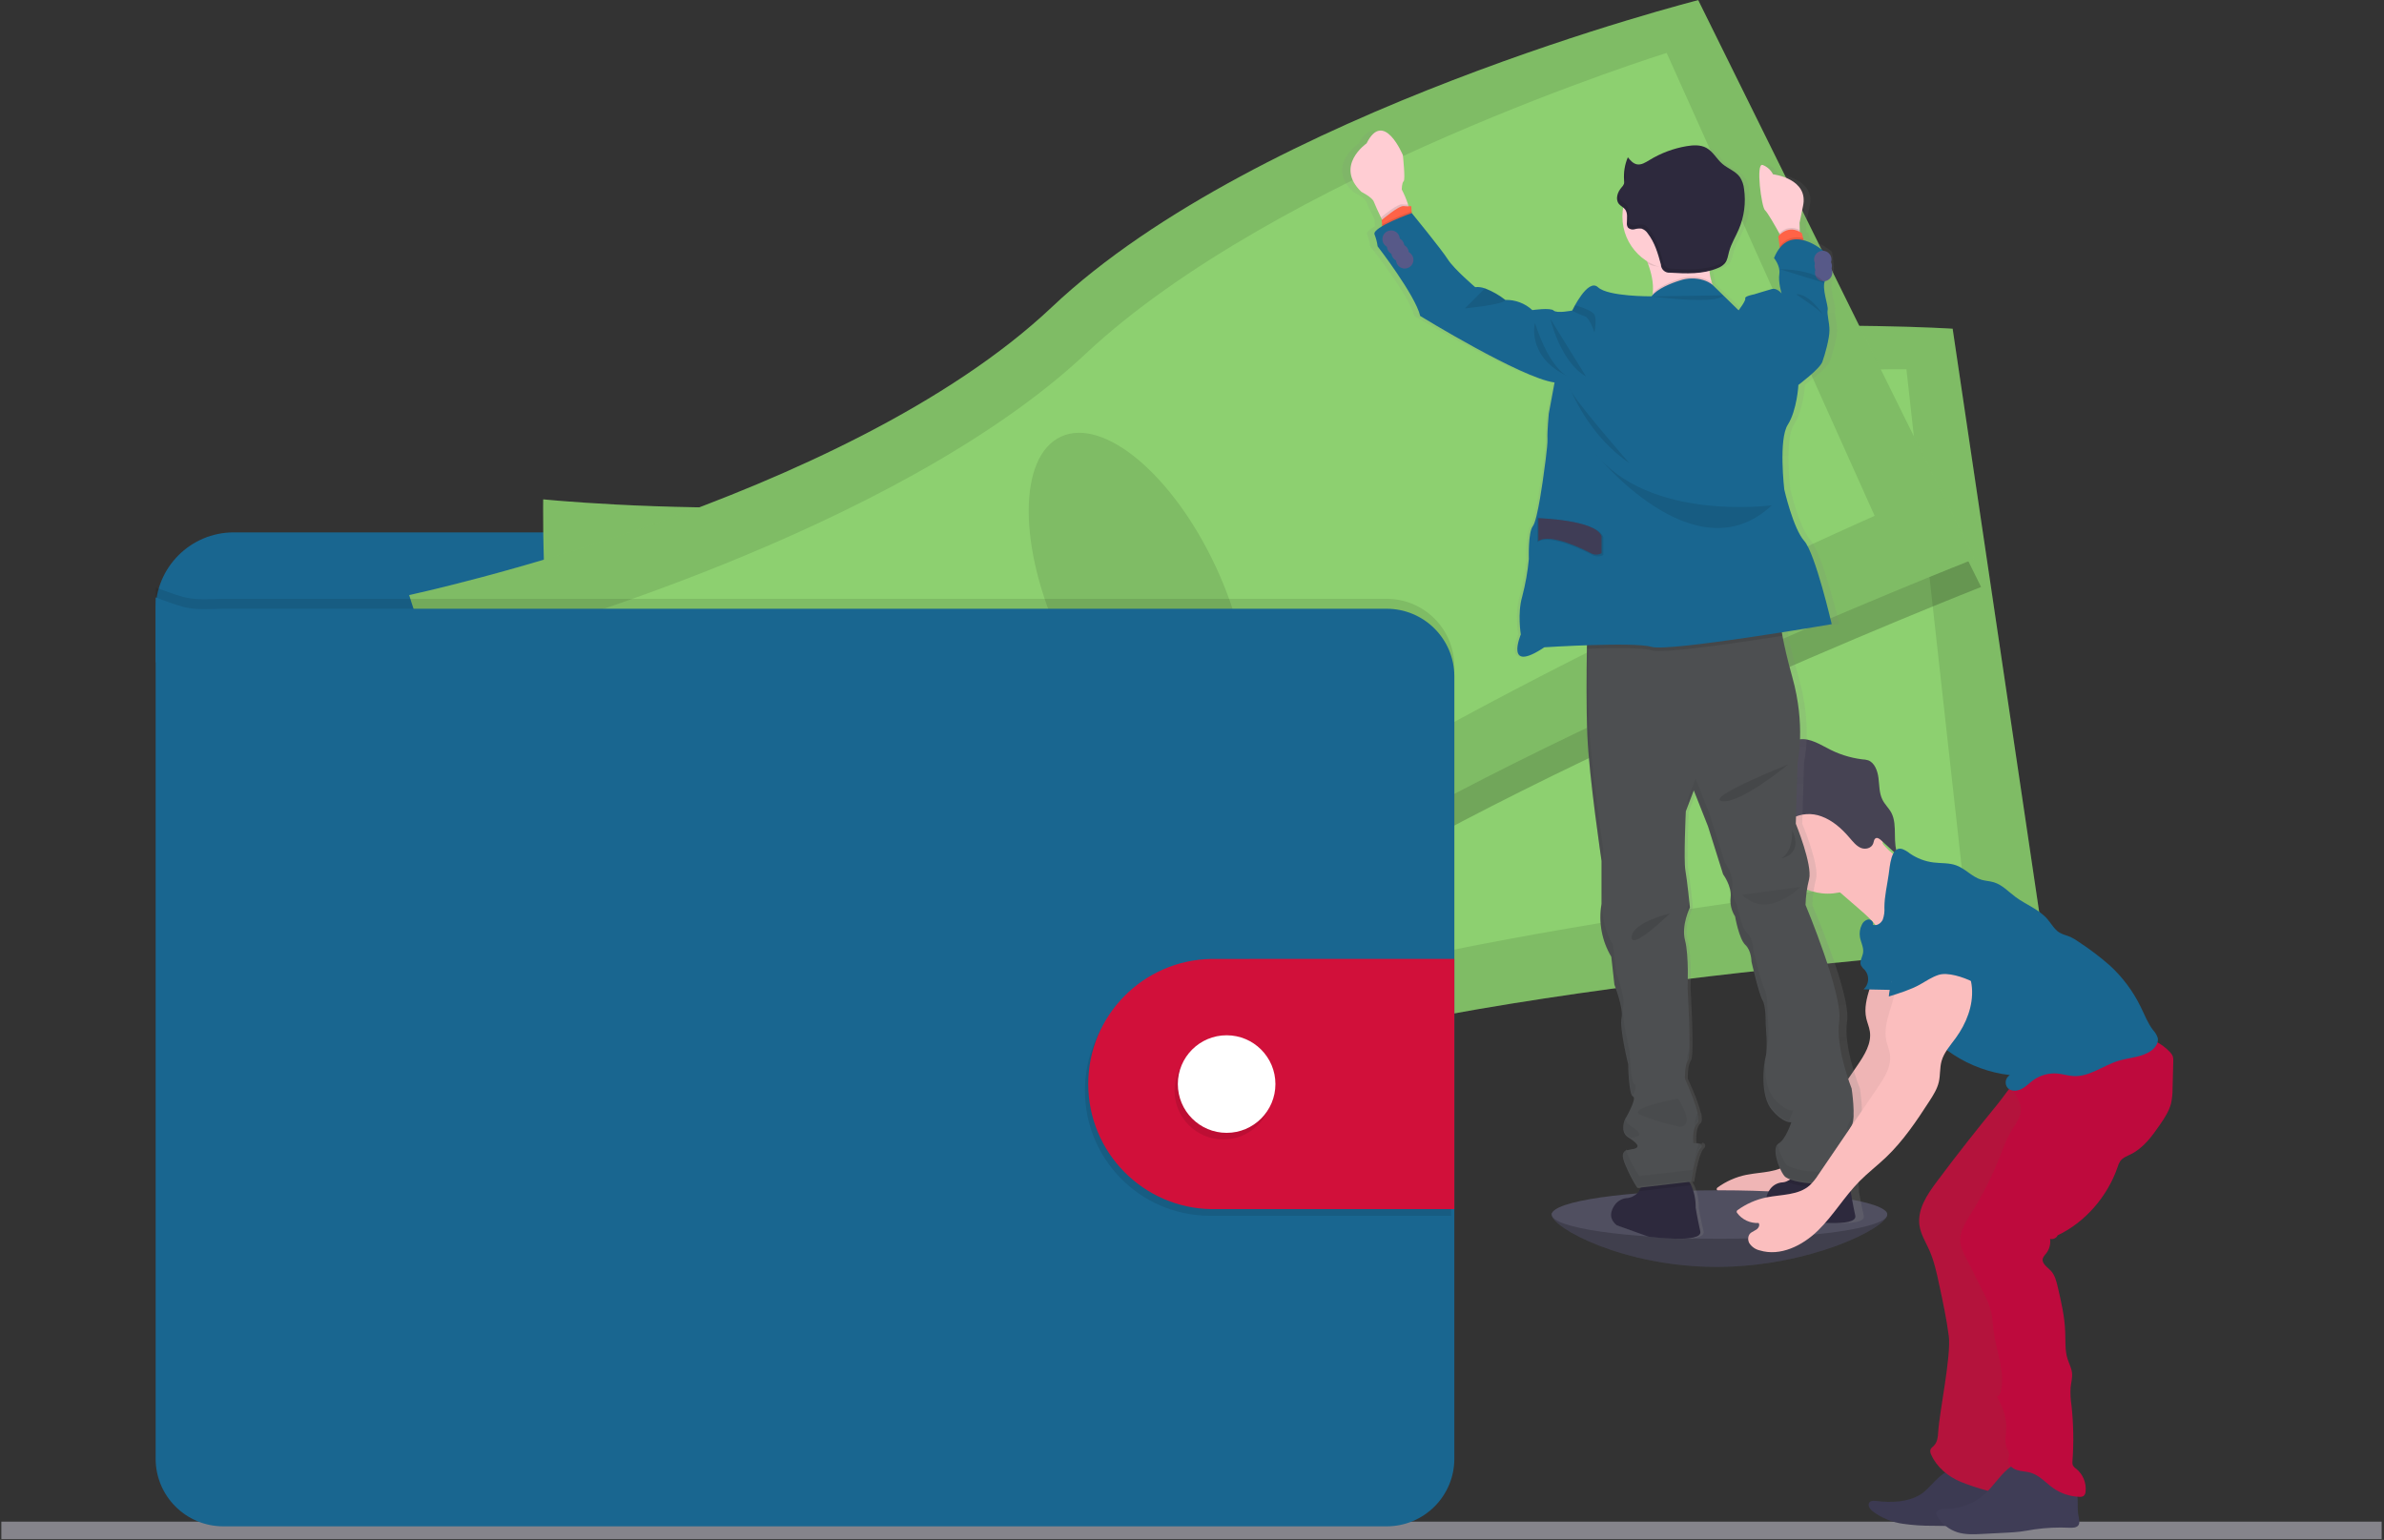 <?xml version="1.0" encoding="UTF-8"?>
<svg width="274px" height="177px" viewBox="0 0 274 177" version="1.1" xmlns="http://www.w3.org/2000/svg" xmlns:xlink="http://www.w3.org/1999/xlink">
    <rect x="0" y="0" width="274" height="177" fill="#333333" stroke="none"/>
    <!-- Generator: Sketch 55 (78076) - https://sketchapp.com -->
    <title>undraw_wallet_aym5</title>
    <desc>Created with Sketch.</desc>
    <defs>
        <linearGradient x1="49.988%" y1="99.994%" x2="49.988%" y2="-0.007%" id="linearGradient-1">
            <stop stop-color="#808080" stop-opacity="0.25" offset="0%"></stop>
            <stop stop-color="#808080" stop-opacity="0.12" offset="54%"></stop>
            <stop stop-color="#808080" stop-opacity="0.1" offset="100%"></stop>
        </linearGradient>
    </defs>
    <g id="principal" stroke="none" stroke-width="1" fill="none" fill-rule="evenodd">
        <g id="Simulador-beneficio-tributario-v2" transform="translate(-68, -186)">
            <g id="undraw_wallet_aym5" transform="translate(46, 155)">
                <rect id="Rectangle" fill="#85848B" fill-rule="nonzero" x="22.155" y="205.894" width="273.575" height="1.999"></rect>
                <path d="M238.898,170.594 C238.898,172.132 229.934,176.615 219.286,176.615 C208.639,176.615 200.342,172.132 200.342,170.594 C200.342,169.056 208.972,169.551 219.63,169.551 C230.288,169.551 238.898,169.053 238.898,170.594 Z" id="Path" fill="#504F60" fill-rule="nonzero"></path>
                <path d="M238.898,170.594 C238.898,172.132 229.934,176.615 219.286,176.615 C208.639,176.615 200.342,172.132 200.342,170.594" id="Path" fill="#000000" fill-rule="nonzero" opacity="0.2"></path>
                <path d="M131.668,142.376 C133.396,142.597 135.19,142.738 136.845,142.201 C137.105,142.12 137.392,141.94 137.366,141.68 C137.347,141.585 137.307,141.496 137.249,141.419 C136.625,140.483 136.101,139.485 135.685,138.44 C135.668,138.385 135.634,138.338 135.588,138.304 C135.534,138.285 135.475,138.285 135.422,138.304 C134.658,138.505 133.998,138.998 133.24,139.209 C132.853,139.315 132.45,139.345 132.051,139.297 C131.707,139.258 131.238,138.974 130.925,139.011 C131.103,140.15 131.535,141.213 131.668,142.376 Z" id="Path" fill="#FF6347" fill-rule="nonzero"></path>
                <path d="M164.351,139.49 C165.49,138.708 166.671,137.887 167.344,136.681 C167.392,136.608 167.419,136.525 167.424,136.438 C167.413,136.353 167.38,136.272 167.328,136.204 C166.687,135.185 165.863,134.295 164.896,133.579 C164.392,133.935 163.936,134.356 163.541,134.83 C163.254,135.132 162.462,135.612 162.454,136.073 C162.454,136.334 162.756,136.636 162.897,136.855 C163.087,137.137 163.267,137.423 163.439,137.715 C163.538,137.859 164.443,139.433 164.351,139.49 Z" id="Path" fill="#FF6347" fill-rule="nonzero"></path>
                <path d="M138.443,145.866 C138.463,146.134 138.389,146.402 138.234,146.622 C138.112,146.744 137.962,146.834 137.796,146.882 C135.38,147.748 132.583,146.669 130.172,147.521 C129.677,147.696 129.208,147.948 128.71,148.115 C128.116,148.294 127.504,148.402 126.885,148.438 C126.033,148.519 125.175,148.571 124.32,148.595 C123.671,148.641 123.018,148.584 122.386,148.425 C121.748,148.262 121.208,147.835 120.903,147.25 C120.772,146.991 120.746,146.691 120.83,146.413 C120.868,146.318 120.922,146.23 120.989,146.153 C121.153,145.969 121.345,145.813 121.557,145.691 L122.446,145.118 C122.863,144.823 123.316,144.583 123.794,144.404 C124.146,144.289 124.518,144.239 124.876,144.143 C126.124,143.778 127.078,142.788 127.964,141.836 L129.174,140.546 C129.287,140.404 129.43,140.289 129.593,140.21 C129.761,140.154 129.939,140.137 130.115,140.16 C131.289,140.244 132.424,140.624 133.412,141.265 C133.664,141.455 133.937,141.616 134.225,141.745 C134.934,142.021 135.844,141.813 136.498,141.463 C136.808,141.297 136.74,141.203 136.871,140.906 C137.001,140.609 137.319,140.418 137.595,140.689 C137.679,140.783 137.738,140.896 137.767,141.018 C138.028,141.878 137.929,142.803 137.929,143.705 C137.921,143.846 137.939,143.987 137.981,144.122 C138.048,144.258 138.127,144.387 138.218,144.508 C138.237,144.54 138.253,144.573 138.268,144.607 C138.427,145.006 138.487,145.438 138.443,145.866 Z" id="Path" fill="#514E7F" fill-rule="nonzero"></path>
                <path d="M138.443,145.866 C138.463,146.134 138.389,146.402 138.234,146.622 C138.112,146.744 137.962,146.834 137.796,146.882 C135.38,147.748 132.583,146.669 130.172,147.521 C129.677,147.696 129.208,147.948 128.71,148.115 C128.116,148.294 127.504,148.402 126.885,148.438 C126.033,148.519 125.175,148.571 124.32,148.595 C123.671,148.641 123.018,148.584 122.386,148.425 C121.748,148.262 121.208,147.835 120.903,147.25 C120.772,146.991 120.746,146.691 120.83,146.413 C120.868,146.318 120.922,146.23 120.989,146.153 C121.13,146.447 121.232,146.838 121.32,146.979 C121.563,147.401 121.975,147.698 122.452,147.795 C122.804,147.816 123.158,147.771 123.494,147.662 C125.684,147.12 128.011,147.112 130.115,146.291 C130.837,146.007 131.525,145.629 132.283,145.457 C133.042,145.285 133.847,145.332 134.629,145.266 C135.865,145.167 137.061,144.795 138.278,144.599 C138.435,145.002 138.492,145.437 138.443,145.866 L138.443,145.866 Z" id="Path" fill="#464353" fill-rule="nonzero"></path>
                <path d="M169.885,139.331 C169.77,140.249 169.189,141.039 168.55,141.708 C167.912,142.378 167.19,142.98 166.682,143.752 C166.056,144.709 165.774,145.895 164.961,146.703 C164.649,146.996 164.298,147.246 163.919,147.445 C163.493,147.696 163.043,147.903 162.576,148.063 C161.362,148.452 160.053,148.363 158.784,148.269 C158.372,148.265 157.964,148.187 157.58,148.037 C157.405,147.948 157.237,147.845 157.079,147.73 C156.761,147.534 156.493,147.266 156.297,146.948 C156.201,146.775 156.174,146.571 156.222,146.379 C156.294,146.168 156.419,145.978 156.584,145.827 C156.87,145.53 157.176,145.254 157.501,145.001 C157.948,144.713 158.35,144.361 158.695,143.958 C158.907,143.639 159.063,143.287 159.156,142.915 C159.341,142.265 159.454,141.596 159.493,140.921 C159.491,140.473 159.538,140.025 159.631,139.587 C159.824,138.899 160.335,138.284 160.277,137.572 C160.254,137.47 160.263,137.363 160.303,137.267 C160.364,137.192 160.449,137.139 160.543,137.118 C160.941,136.96 161.362,136.862 161.789,136.829 C162.223,136.799 162.648,136.966 162.946,137.283 C163.124,137.496 163.241,137.804 163.502,137.887 C163.631,137.923 163.766,137.928 163.898,137.903 C164.539,137.838 165.217,137.757 165.722,137.343 C166.195,136.919 166.469,136.317 166.478,135.682 C166.478,135.445 166.371,135.197 166.739,135.161 C167.015,135.124 167.234,135.422 167.375,135.604 C167.883,136.284 168.404,136.996 168.595,137.825 C168.669,137.796 168.747,137.781 168.827,137.78 C169.157,137.778 169.467,137.936 169.658,138.205 C169.866,138.542 169.946,138.941 169.885,139.331 L169.885,139.331 Z" id="Path" fill="#514E7F" fill-rule="nonzero"></path>
                <path d="M169.885,139.331 C169.77,140.249 169.189,141.039 168.55,141.708 C167.912,142.378 167.19,142.98 166.682,143.752 C166.056,144.709 165.774,145.895 164.961,146.703 C164.649,146.996 164.298,147.246 163.919,147.445 C163.493,147.696 163.043,147.903 162.576,148.063 C161.362,148.452 160.053,148.363 158.784,148.269 C158.372,148.265 157.964,148.187 157.58,148.037 C157.405,147.948 157.237,147.845 157.079,147.73 C156.761,147.534 156.493,147.266 156.297,146.948 C156.541,146.83 156.808,146.766 157.079,146.76 C157.642,146.791 158.054,147.323 158.593,147.487 C159.362,147.719 160.129,147.177 160.908,146.992 C161.416,146.872 161.951,146.903 162.454,146.731 C162.873,146.569 163.26,146.335 163.598,146.038 C164.061,145.707 164.473,145.31 164.82,144.86 C165.109,144.409 165.35,143.93 165.537,143.429 C165.949,142.469 166.433,141.542 166.986,140.655 C167.068,140.515 167.167,140.386 167.281,140.27 C167.404,140.158 167.542,140.079 167.68,139.98 C168.201,139.587 168.417,138.938 168.6,138.302 C168.649,138.108 168.718,137.921 168.806,137.741 C169.136,137.738 169.446,137.897 169.637,138.166 C169.862,138.51 169.95,138.926 169.885,139.331 L169.885,139.331 Z" id="Path" fill="#464353" fill-rule="nonzero"></path>
                <g id="Group" transform="translate(0.141, 0.201)"></g>
                <path d="M127.393,97.617 C127.738,98.92 127.24,100.291 126.833,101.581 C126.221,103.525 125.804,105.524 125.587,107.55 C125.561,108.066 125.457,108.574 125.28,109.059 C125.087,109.495 124.758,109.862 124.534,110.276 C123.919,111.366 123.935,112.695 124.068,113.941 C124.156,114.762 124.289,115.581 124.453,116.389 C124.654,117.377 124.902,118.409 124.612,119.373 C125.097,119.266 125.426,119.895 125.394,120.387 C125.363,120.88 125.204,121.43 125.441,121.855 C126.041,122.074 126.046,122.897 126.028,123.536 C126.038,124.643 126.178,125.745 126.445,126.82 C127.352,131.182 128.314,135.531 129.333,139.868 C131.535,140.551 134.108,141.263 136.209,140.317 C136.6,140.142 136.991,139.863 137.079,139.441 C137.102,139.213 137.074,138.983 136.996,138.768 L136,135.145 C135.758,134.269 135.515,133.365 135.643,132.466 C135.74,131.796 136.031,131.074 135.703,130.482 C135.591,130.279 135.414,130.12 135.283,129.927 C134.762,129.163 135.036,128.142 135.077,127.216 C135.094,127.009 135.08,126.8 135.036,126.596 C134.964,126.358 134.865,126.13 134.739,125.916 C133.916,124.318 133.521,122.535 133.592,120.739 C133.623,120.51 133.591,120.277 133.501,120.064 C133.437,119.976 133.381,119.884 133.331,119.788 C133.292,119.62 133.312,119.445 133.386,119.29 C133.087,119.063 132.818,118.801 132.583,118.508 C132.876,118.326 133.069,118.019 133.107,117.676 C133.144,117.334 133.022,116.992 132.776,116.751 C132.993,116.707 133.167,116.546 133.225,116.332 C133.284,116.119 133.218,115.891 133.055,115.742 C132.927,115.654 132.758,115.615 132.666,115.482 C132.526,115.289 132.64,115.02 132.755,114.814 L133.362,113.717 C133.816,112.901 133.918,111.893 134.405,111.111 C135.104,109.972 135.56,108.702 136.011,107.446 L137.765,102.606 L138.946,103.63 C139.339,103.93 139.668,104.306 139.915,104.735 C140.083,105.159 140.189,105.605 140.231,106.059 C140.663,108.687 142.316,110.965 142.928,113.553 C143.064,114.129 143.155,114.734 143.486,115.226 C143.605,115.378 143.711,115.538 143.804,115.706 C143.89,115.962 143.935,116.23 143.937,116.501 C144.048,117.572 144.618,118.542 145.501,119.159 C146.082,119.558 146.804,119.832 147.12,120.463 C147.183,120.658 147.27,120.845 147.38,121.018 C147.662,121.357 148.269,121.396 148.389,121.821 C148.457,122.058 148.332,122.342 148.465,122.551 C148.54,122.647 148.64,122.722 148.754,122.767 L150.451,123.614 C152.348,124.563 153.318,126.742 154.718,128.329 C155.201,128.846 155.629,129.412 155.995,130.018 C156.599,131.1 156.878,132.458 157.9,133.146 C158.175,133.288 158.425,133.474 158.64,133.696 C158.961,134.118 158.844,134.71 158.872,135.242 C158.901,135.773 159.308,136.407 159.813,136.245 C159.636,136.889 159.636,137.569 159.813,138.213 C162.033,138.099 164.15,137.242 165.824,135.779 C166.319,135.346 166.796,134.793 166.801,134.137 C166.809,134.023 166.784,133.91 166.728,133.811 C166.628,133.682 166.496,133.583 166.345,133.521 C164.758,132.661 164.281,130.667 163.478,129.049 C162.777,127.62 161.74,126.39 160.872,125.063 C158.984,122.209 157.697,118.755 154.843,116.871 C154.215,116.457 153.485,116.089 153.169,115.404 C152.995,115.02 152.974,114.582 152.836,114.186 C152.698,113.79 152.367,113.404 151.944,113.404 C152.179,112.831 152.132,112.132 152.148,111.512 C152.164,111.237 152.132,110.961 152.054,110.696 C151.945,110.412 151.804,110.14 151.634,109.888 C150.889,108.627 150.517,107.181 150.56,105.718 C150.581,104.964 150.714,104.188 150.487,103.468 C150.373,103.106 150.172,102.775 150.034,102.426 C149.826,101.793 149.716,101.132 149.708,100.466 L149.551,97.961 C149.528,97.126 149.42,96.297 149.228,95.485 C148.707,93.54 148.186,85.395 146.4,84.477 C144.615,83.56 141.547,89.828 139.537,89.951 C138.648,89.988 137.77,90.157 136.931,90.454 C135.594,90.954 134.473,91.888 133.381,92.8 L129.685,95.904 C128.903,96.548 128.256,97.163 127.393,97.617 Z" id="Path" fill="#464353" fill-rule="nonzero"></path>
                <path d="M185.701,104.412 L185.701,101.175 C185.7,96.212 181.676,92.19 176.714,92.19 L48.867,92.19 C43.904,92.19 39.881,96.212 39.88,101.175 L39.88,107.143 L185.701,104.412 Z" id="Path" fill="#196690" fill-rule="nonzero"></path>
                <path d="M84.433,88.395 C84.433,88.395 84.068,111.035 88.082,118.484 C92.096,125.934 93.816,158.341 93.816,158.341 C93.816,158.341 135.896,162.694 165.219,153.128 C194.543,143.562 256.937,139.649 256.937,139.649 L246.423,68.781 C246.423,68.781 194.477,65.45 164.927,79.543 C135.377,93.636 84.433,88.395 84.433,88.395 Z" id="Path" fill="#8DD070" fill-rule="nonzero"></path>
                <path d="M84.433,88.395 C84.433,88.395 84.068,111.035 88.082,118.484 C92.096,125.934 93.816,158.341 93.816,158.341 C93.816,158.341 135.896,162.694 165.219,153.128 C194.543,143.562 256.937,139.649 256.937,139.649 L246.423,68.781 C246.423,68.781 194.477,65.45 164.927,79.543 C135.377,93.636 84.433,88.395 84.433,88.395 Z" id="Path" fill="#000000" fill-rule="nonzero" opacity="0.1"></path>
                <path d="M93.746,96.665 C93.746,96.665 92.43,115.346 95.732,121.315 C99.035,127.284 99.188,153.93 99.188,153.93 C99.188,153.93 137.058,155.687 163.997,146.517 C190.935,137.348 247.543,131.4 247.543,131.4 L241.111,73.444 C241.111,73.444 194.271,72.962 166.934,85.869 C139.597,98.777 93.746,96.665 93.746,96.665 Z" id="Path" fill="#8DD070" fill-rule="nonzero"></path>
                <ellipse id="Oval" fill="#000000" fill-rule="nonzero" opacity="0.1" transform="translate(163.912, 114.981) rotate(-7.1) translate(-163.912, -114.981) " cx="163.912" cy="114.981" rx="9.832" ry="21.087"></ellipse>
                <path d="M217.944,34.257 C217.944,34.257 167.479,47.029 143.682,69.511 C119.884,91.992 69.787,102.637 69.787,102.637 C69.787,102.637 76.387,124.294 82.491,130.154 C88.595,136.013 100.174,166.332 100.174,166.332 C100.174,166.332 141.557,157.559 166.528,139.449 C191.498,121.339 249.694,98.466 249.694,98.466 L217.944,34.257 Z" id="Path" fill="#000000" fill-rule="nonzero" opacity="0.2"></path>
                <path d="M69.028,99.394 C69.028,99.394 75.625,121.054 81.725,126.914 C87.824,132.773 99.407,163.09 99.407,163.09 C99.407,163.09 140.796,154.319 165.769,136.209 C190.742,118.099 248.933,95.234 248.933,95.234 L217.183,31.018 C217.183,31.018 166.721,43.789 142.923,66.271 C119.126,88.752 69.028,99.394 69.028,99.394 Z" id="Path" fill="#8DD070" fill-rule="nonzero"></path>
                <path d="M69.028,99.394 C69.028,99.394 75.625,121.054 81.725,126.914 C87.824,132.773 99.407,163.09 99.407,163.09 C99.407,163.09 140.796,154.319 165.769,136.209 C190.742,118.099 248.933,95.234 248.933,95.234 L217.183,31.018 C217.183,31.018 166.721,43.789 142.923,66.271 C119.126,88.752 69.028,99.394 69.028,99.394 Z" id="Path" fill="#000000" fill-rule="nonzero" opacity="0.1"></path>
                <path d="M80.421,104.409 C80.421,104.409 84.902,122.595 89.878,127.261 C94.854,131.926 103.171,157.235 103.171,157.235 C103.171,157.235 139.751,147.284 162.576,130.289 C185.402,113.295 237.459,90.287 237.459,90.287 L213.554,37.083 C213.554,37.083 168.829,50.994 146.77,71.669 C124.711,92.344 80.421,104.409 80.421,104.409 Z" id="Path" fill="#8DD070" fill-rule="nonzero"></path>
                <ellipse id="Oval" fill="#000000" fill-rule="nonzero" opacity="0.1" transform="translate(152.831, 100.309) rotate(-24.97) translate(-152.831, -100.309) " cx="152.831" cy="100.309" rx="9.832" ry="21.087"></ellipse>
                <path d="M189.152,107.589 L189.152,197.514 C189.152,199.577 188.333,201.555 186.874,203.013 C185.415,204.471 183.437,205.29 181.374,205.289 L47.66,205.289 C43.367,205.288 39.888,201.807 39.888,197.514 L39.888,98.524 C43.719,99.947 43.719,99.947 47.66,99.827 L181.374,99.827 C185.664,99.827 189.144,103.3 189.152,107.589 Z" id="Path" fill="#000000" fill-rule="nonzero" opacity="0.1"></path>
                <path d="M189.152,108.733 L189.152,198.658 C189.151,202.953 185.669,206.433 181.374,206.433 L47.66,206.433 C43.367,206.432 39.888,202.951 39.888,198.658 L39.888,99.665 C43.719,101.086 43.719,101.086 47.66,100.969 L181.374,100.969 C185.665,100.969 189.145,104.443 189.152,108.733 Z" id="Path" fill="#196690" fill-rule="nonzero"></path>
                <path d="M188.772,141.98 L188.772,170.737 L160.882,170.737 C153.016,170.631 146.695,164.225 146.695,156.358 C146.695,148.492 153.016,142.085 160.882,141.98 L188.772,141.98 Z" id="Path" fill="#000000" fill-rule="nonzero" opacity="0.1"></path>
                <path d="M189.152,141.213 L189.152,169.976 L161.263,169.976 C153.397,169.87 147.076,163.464 147.076,155.597 C147.076,147.731 153.397,141.324 161.263,141.218 L189.152,141.213 Z" id="Path" fill="#D1103A" fill-rule="nonzero"></path>
                <circle id="Oval" fill="#000000" fill-rule="nonzero" opacity="0.1" cx="162.6" cy="156.36" r="5.607"></circle>
                <circle id="Oval" fill="#FFFFFF" fill-rule="nonzero" cx="162.98" cy="155.599" r="5.607"></circle>
                <path d="M237.563,140.966 C237.785,143.366 235.968,145.696 236.497,148.048 C236.612,148.551 236.828,149.025 236.906,149.533 C237.125,150.93 236.294,152.252 235.499,153.42 L228.67,163.439 C228.396,163.879 228.069,164.284 227.695,164.643 C226.392,165.806 224.431,165.686 222.716,166.032 C221.511,166.277 220.372,166.781 219.38,167.508 C219.294,167.581 219.28,167.709 219.349,167.8 C219.925,168.584 220.859,169.023 221.83,168.965 C222.01,169.202 221.83,169.549 221.57,169.718 C221.202,169.979 220.699,170.041 220.626,170.662 C220.6,170.878 220.644,171.097 220.751,171.287 C221.026,171.709 221.454,172.007 221.945,172.119 C224.309,172.841 226.863,171.571 228.633,169.843 C230.403,168.115 231.672,165.933 233.408,164.174 C234.37,163.202 235.462,162.368 236.453,161.424 C238.428,159.542 239.964,157.254 241.447,154.963 C241.893,154.272 242.341,153.563 242.529,152.763 C242.716,151.963 242.628,151.154 242.839,150.38 C243.115,149.364 243.858,148.556 244.476,147.703 C245.688,146.035 246.496,143.994 246.337,141.94 C246.178,139.887 244.903,137.856 242.964,137.157 C242.363,136.916 241.7,136.876 241.074,137.043 C240.279,137.288 239.693,137.945 239.15,138.573 L237.847,140.072 C237.522,140.4 237.265,140.79 237.091,141.218 C236.921,141.658 237.023,142.156 237.352,142.493" id="Path" fill="#FBBEBE" fill-rule="nonzero"></path>
                <path d="M237.563,140.966 C237.785,143.366 235.968,145.696 236.497,148.048 C236.612,148.551 236.828,149.025 236.906,149.533 C237.125,150.93 236.294,152.252 235.499,153.42 L228.67,163.439 C228.396,163.879 228.069,164.284 227.695,164.643 C226.392,165.806 224.431,165.686 222.716,166.032 C221.511,166.277 220.372,166.781 219.38,167.508 C219.294,167.581 219.28,167.709 219.349,167.8 C219.925,168.584 220.859,169.023 221.83,168.965 C222.01,169.202 221.83,169.549 221.57,169.718 C221.202,169.979 220.699,170.041 220.626,170.662 C220.6,170.878 220.644,171.097 220.751,171.287 C221.026,171.709 221.454,172.007 221.945,172.119 C224.309,172.841 226.863,171.571 228.633,169.843 C230.403,168.115 231.672,165.933 233.408,164.174 C234.37,163.202 235.462,162.368 236.453,161.424 C238.428,159.542 239.964,157.254 241.447,154.963 C241.893,154.272 242.341,153.563 242.529,152.763 C242.716,151.963 242.628,151.154 242.839,150.38 C243.115,149.364 243.858,148.556 244.476,147.703 C245.688,146.035 246.496,143.994 246.337,141.94 C246.178,139.887 244.903,137.856 242.964,137.157 C242.363,136.916 241.7,136.876 241.074,137.043 C240.279,137.288 239.693,137.945 239.15,138.573 L237.847,140.072 C237.522,140.4 237.265,140.79 237.091,141.218 C236.921,141.658 237.023,142.156 237.352,142.493" id="Path" fill="#000000" fill-rule="nonzero" opacity="0.05"></path>
                <path d="M242.732,202.766 C241.241,203.676 239.382,203.731 237.649,203.519 C237.37,203.486 237.039,203.465 236.867,203.681 C236.607,203.994 236.914,204.463 237.232,204.705 C238.254,205.473 239.456,205.967 240.722,206.142 C241.853,206.302 242.995,206.378 244.137,206.368 C247.265,206.423 250.392,206.475 253.471,206.027 C253.653,206.013 253.831,205.962 253.992,205.876 C254.19,205.736 254.328,205.527 254.378,205.289 C254.589,204.486 254.182,203.626 253.567,203.068 C252.952,202.511 252.162,202.201 251.391,201.901 L248.68,200.845 C248.044,200.597 247.025,199.941 246.334,199.993 C245.036,200.087 243.808,202.135 242.732,202.766 Z" id="Path" fill="#3F3D56" fill-rule="nonzero"></path>
                <path d="M242.732,202.766 C241.241,203.676 239.382,203.731 237.649,203.519 C237.37,203.486 237.039,203.465 236.867,203.681 C236.607,203.994 236.914,204.463 237.232,204.705 C238.254,205.473 239.456,205.967 240.722,206.142 C241.853,206.302 242.995,206.378 244.137,206.368 C247.265,206.423 250.392,206.475 253.471,206.027 C253.653,206.013 253.831,205.962 253.992,205.876 C254.19,205.736 254.328,205.527 254.378,205.289 C254.589,204.486 254.182,203.626 253.567,203.068 C252.952,202.511 252.162,202.201 251.391,201.901 L248.68,200.845 C248.044,200.597 247.025,199.941 246.334,199.993 C245.036,200.087 243.808,202.135 242.732,202.766 Z" id="Path" fill="#000000" fill-rule="nonzero" opacity="0.05"></path>
                <path d="M244.632,166.781 C243.503,168.282 242.336,170.015 242.615,171.874 C242.766,172.875 243.326,173.758 243.738,174.684 C244.296,175.94 244.588,177.29 244.874,178.635 C245.297,180.6 245.722,182.571 245.98,184.567 C246.274,186.822 244.89,193.346 244.762,195.616 C244.731,196.164 244.666,196.755 244.285,197.149 C244.137,197.305 243.939,197.431 243.871,197.634 C243.831,197.83 243.864,198.033 243.962,198.207 C244.598,199.641 245.899,200.71 247.351,201.319 C248.802,201.929 252.303,202.982 253.885,203.037 C254.094,203.06 254.305,203.032 254.5,202.956 C254.711,202.828 254.876,202.638 254.975,202.412 C256.108,200.243 255.019,192.533 255.035,190.085 C255.05,188.045 255.532,186.017 255.444,183.978 C255.371,182.341 254.923,180.741 254.774,179.109 C254.513,176.435 255.003,173.748 255.496,171.105 C255.871,169.077 256.249,167.049 256.731,165.047 C257.026,163.825 257.367,162.592 258.035,161.531 C258.556,160.689 259.288,159.985 259.896,159.185 C261.581,156.975 262.33,154.191 261.981,151.433 C261.944,151.173 258.071,152.416 257.73,152.565 C256.336,153.155 255.055,153.979 253.94,155.002 C253.043,155.857 252.337,156.998 251.552,157.955 C250.442,159.309 249.345,160.672 248.263,162.045 C247.027,163.614 245.817,165.192 244.632,166.781 Z" id="Path" fill="#B3143C" fill-rule="nonzero"></path>
                <path d="M244.632,166.689 C243.503,168.191 242.336,169.927 242.615,171.782 C242.766,172.786 243.326,173.67 243.738,174.595 C244.296,175.849 244.588,177.201 244.874,178.544 C245.297,180.512 245.722,182.482 245.98,184.476 C246.274,186.733 244.89,193.255 244.762,195.525 C244.731,196.073 244.666,196.667 244.285,197.06 C244.137,197.214 243.939,197.339 243.871,197.543 C243.831,197.739 243.863,197.942 243.962,198.116 C244.598,199.552 245.899,200.618 247.351,201.244 C248.802,201.869 252.303,202.414 253.885,202.466 C254.094,202.489 254.305,202.462 254.5,202.386 C254.711,202.259 254.877,202.069 254.975,201.843 C256.108,199.675 255.019,192.46 255.035,190.01 C255.05,187.966 255.532,185.941 255.444,183.9 C255.371,182.263 254.923,180.663 254.774,179.034 C254.513,176.357 255.003,173.67 255.496,171.027 C255.871,169.001 256.249,166.973 256.731,164.969 C257.026,163.747 257.367,162.514 258.035,161.453 C258.556,160.611 259.288,159.907 259.896,159.107 C261.582,156.897 262.331,154.113 261.981,151.355 C261.944,151.095 258.071,152.338 257.73,152.486 C256.337,153.078 255.055,153.903 253.94,154.926 C253.043,155.778 252.337,156.92 251.552,157.877 C250.442,159.23 249.345,160.594 248.263,161.969 C247.027,163.526 245.817,165.099 244.632,166.689 Z" id="Path" fill="#BE0A3D" fill-rule="nonzero" opacity="0.05"></path>
                <circle id="Oval" fill="#FBBEBE" fill-rule="nonzero" cx="232.074" cy="127.388" r="6.326"></circle>
                <path d="M237.772,127.122 C238.953,129.006 240.848,130.329 243.024,130.787 L242.547,132.521 C241.723,135.497 240.798,138.646 238.499,140.71 C238.759,139.701 238.426,138.625 237.858,137.749 C237.289,136.873 236.492,136.185 235.71,135.505 L232.069,132.351 C231.963,132.266 231.875,132.161 231.808,132.044 C231.718,131.821 231.718,131.573 231.808,131.35 C232.272,129.906 233.596,129.004 234.675,128.029 C235.217,127.525 235.7,126.962 236.116,126.351 C236.844,125.313 237.295,126.356 237.772,127.122 Z" id="Path" fill="#FBBEBE" fill-rule="nonzero"></path>
                <path d="M223.741,121.028 L223.597,119.84 C224.596,120.1 225.544,119.251 226.183,118.372 C226.822,117.494 227.413,116.459 228.386,116.092 C229.566,115.649 230.817,116.352 231.946,116.947 C233.21,117.648 234.596,118.099 236.03,118.276 C236.259,118.283 236.486,118.32 236.706,118.385 C237.441,118.646 237.79,119.569 237.897,120.405 C238.004,121.242 237.975,122.131 238.337,122.876 C238.598,123.442 239.083,123.862 239.38,124.419 C240.162,125.916 239.406,127.962 240.222,129.429 L238.194,127.571 C238.009,127.401 237.748,127.224 237.542,127.367 C237.381,127.482 237.368,127.73 237.302,127.928 C237.107,128.506 236.382,128.678 235.858,128.449 C235.335,128.22 234.951,127.722 234.555,127.268 C233.659,126.21 232.59,125.28 231.339,124.829 C230.229,124.414 228.995,124.496 227.95,125.053 C227.004,125.587 226.311,126.833 225.151,126.877 C223.561,126.937 222.899,123.976 222.164,122.806 C222.719,122.388 222.895,121.633 222.581,121.013 C222.688,120.968 223.717,120.846 223.741,121.028 Z" id="Path" fill="#464353" fill-rule="nonzero"></path>
                <ellipse id="Oval" fill="#504F60" fill-rule="nonzero" cx="219.628" cy="170.594" rx="19.278" ry="2.786"></ellipse>
                <path d="M236.213,170.729 C235.874,169.278 235.663,168.003 235.663,168.003 C235.663,168.003 235.741,166.423 235.032,165.237 L235.032,164.841 L235.032,164.841 L235.032,161.922 C235.234,161.392 235.481,160.88 235.77,160.392 C236.291,159.474 235.77,156.112 235.77,156.112 C235.77,156.112 233.823,151.371 234.295,148.363 C234.766,145.355 230.296,135.007 230.296,135.007 C230.324,134.009 230.464,133.018 230.716,132.051 C230.764,131.848 230.783,131.639 230.773,131.431 C230.773,131.405 230.773,131.381 230.773,131.355 C230.773,131.329 230.773,131.371 230.773,131.379 C230.705,129.395 229.136,125.678 229.136,125.678 L229.347,118.594 C229.347,118.594 230.348,114.423 228.717,108.806 C228.146,106.849 227.781,105.282 227.549,104.073 C227.523,103.937 227.497,103.812 227.476,103.679 C230.836,103.158 233.403,102.741 233.403,102.741 C233.403,102.741 231.453,94.585 230.137,93.157 C228.821,91.729 227.768,87.243 227.768,87.243 C227.768,87.243 227.082,81.485 228.19,79.801 C229.298,78.117 229.454,75.214 229.454,75.214 C229.454,75.214 231.98,73.389 232.298,72.563 C232.616,71.737 233.14,69.912 233.14,68.945 C233.14,67.978 232.824,67.12 232.929,66.599 C233.033,66.078 232.191,64.152 232.613,63.234 C232.723,62.952 232.779,62.653 232.78,62.35 C232.781,62.342 232.781,62.333 232.78,62.324 C232.78,62.324 232.78,62.324 232.78,62.324 C232.784,61.522 232.71,60.72 232.559,59.932 C231.828,59.315 230.975,58.859 230.056,58.594 L230.002,58.376 L229.858,57.802 C229.778,57.749 229.696,57.7 229.611,57.656 L229.611,57.448 L229.587,56.619 L229.983,54.758 C230.765,51.52 226.441,51.038 226.441,51.038 C226.179,50.542 225.743,50.159 225.216,49.964 C224.348,49.659 225.073,54.833 225.477,55.177 C225.782,55.438 226.725,57.049 227.181,57.846 L227.181,57.846 L227.254,57.977 C227.183,58.041 227.117,58.111 227.056,58.185 L227.22,59.309 L227.247,59.481 C226.96,59.837 226.727,60.233 226.556,60.656 C226.556,60.656 227.338,61.522 227.189,62.481 C227.041,63.44 227.432,64.657 227.45,64.722 C227.403,64.668 226.848,64.068 226.293,64.214 C225.737,64.36 224.186,64.827 224.186,64.827 C224.186,64.827 223.029,65.03 223.144,65.285 C223.259,65.541 222.362,66.662 222.362,66.662 L219.25,63.711 C219.218,63.622 219.185,63.534 219.158,63.45 C219.031,63.025 218.944,62.589 218.898,62.147 C219.237,62.067 219.57,61.961 219.894,61.832 C220.221,61.72 220.516,61.53 220.754,61.279 C221.069,60.906 221.129,60.401 221.257,59.937 C221.502,59.03 222.039,58.224 222.411,57.362 C223.043,55.904 223.246,54.296 222.998,52.727 C222.95,52.244 222.787,51.779 222.521,51.372 C222.013,50.673 221.09,50.389 220.42,49.831 C219.75,49.274 219.317,48.421 218.536,48.007 C217.829,47.629 216.972,47.673 216.174,47.804 C214.616,48.06 213.12,48.605 211.761,49.409 C211.308,49.67 210.807,49.99 210.286,49.894 C209.838,49.813 209.504,49.456 209.222,49.112 C209.226,49.098 209.23,49.084 209.235,49.07 C209.223,49.058 209.211,49.044 209.202,49.029 C208.872,49.761 208.706,50.556 208.717,51.359 C208.717,51.484 208.717,51.619 208.732,51.732 L208.732,51.862 C208.732,51.898 208.732,51.935 208.732,51.969 L208.732,51.969 C208.732,52.024 208.724,52.08 208.709,52.133 C208.643,52.292 208.544,52.436 208.417,52.553 C208.321,52.661 208.234,52.777 208.156,52.899 C208.156,52.858 208.182,52.816 208.198,52.772 C207.999,53.062 207.887,53.403 207.875,53.754 C207.86,54.01 207.944,54.262 208.109,54.458 C208.265,54.609 208.436,54.746 208.618,54.865 C208.556,55.209 208.524,55.558 208.524,55.907 C208.536,58.015 209.649,59.964 211.459,61.045 C211.495,61.131 211.529,61.219 211.563,61.305 C211.962,62.348 212.262,63.573 212.129,64.694 C212.129,64.775 212.105,64.858 212.092,64.939 C212.079,65.02 212.014,65.025 211.98,65.069 L211.98,65.069 C211.98,65.069 206.837,65.121 205.628,64.026 C204.419,62.932 202.573,66.703 202.573,66.703 C202.573,66.703 200.73,67.06 200.36,66.703 C199.99,66.346 197.835,66.654 197.835,66.654 C196.951,65.868 195.802,65.449 194.621,65.481 C193.905,64.937 193.115,64.498 192.275,64.178 L192.275,64.178 L192.218,64.157 L192.218,64.157 C191.847,64.022 191.45,63.972 191.058,64.011 C191.058,64.011 188.529,61.926 187.792,60.8 C187.054,59.674 183.543,55.516 183.527,55.498 L183.527,55.297 L183.488,54.693 C183.384,54.709 183.279,54.718 183.173,54.719 C183.155,54.659 183.129,54.588 183.103,54.507 C182.9,53.918 182.651,53.345 182.357,52.795 C182.357,52.795 182.357,52.031 182.579,51.838 C182.8,51.646 182.487,48.844 182.487,48.844 C182.487,48.844 180.209,43.518 178.168,47.493 C178.168,47.493 174.311,50.066 177.548,53.063 C177.548,53.063 178.851,53.689 179.023,54.184 C179.143,54.505 179.581,55.404 179.876,56.009 L180.009,56.269 L179.972,56.301 L180.019,56.801 L180.04,56.994 C179.43,57.341 179.016,57.685 179.117,57.943 C179.297,58.384 179.42,58.847 179.485,59.319 C179.485,59.319 183.963,64.928 184.541,67.324 C184.541,67.324 196.55,74.46 200.498,74.969 L199.8,78.527 C199.698,79.492 199.646,80.462 199.644,81.433 C199.696,82.196 199.169,85.663 199.169,85.663 C199.169,85.663 198.484,90.762 197.905,91.476 C197.326,92.19 197.431,95.247 197.431,95.247 C197.294,96.711 197.032,98.16 196.649,99.579 C196.07,101.516 196.49,103.914 196.49,103.914 C196.49,103.914 194.49,108.501 199.281,105.392 C199.281,105.392 201.627,105.246 204.343,105.152 C204.343,105.241 204.343,105.332 204.343,105.413 C204.343,105.762 204.343,106.14 204.325,106.536 C204.288,109.164 204.273,112.792 204.393,115.523 C204.604,120.366 206.079,129.95 206.079,129.95 L206.079,134.775 C205.984,135.228 205.937,135.689 205.938,136.151 C205.907,137.849 206.359,139.52 207.242,140.971 L207.612,144.182 C207.612,144.182 208.477,146.299 208.493,147.571 C208.489,147.673 208.477,147.775 208.456,147.875 C208.422,148.037 208.408,148.203 208.414,148.368 C208.365,149.828 209.243,153.321 209.243,153.321 C209.243,153.321 209.295,156.837 209.822,157.043 C210.273,157.217 209.22,159.068 208.907,159.6 C208.899,159.567 208.893,159.534 208.889,159.501 L208.824,159.605 C208.715,159.889 208.659,160.192 208.659,160.496 C208.599,160.986 208.826,161.467 209.243,161.732 C210.244,162.344 210.781,162.853 209.931,163.056 C209.619,163.104 209.309,163.17 209.004,163.251 C209.004,163.212 208.972,163.171 208.959,163.134 C208.712,163.231 208.567,163.488 208.613,163.749 C208.621,164.163 208.727,164.568 208.923,164.933 C209.765,166.82 210.348,167.539 210.348,167.539 L210.752,167.495 C210.693,167.649 210.614,167.795 210.518,167.93 C210.364,168.149 210.16,168.327 209.924,168.451 C209.703,168.583 209.457,168.668 209.202,168.699 C208.624,168.718 208.082,168.981 207.711,169.424 C207.189,170.104 206.856,171.029 207.893,171.842 L211.66,173.146 C211.66,173.146 218.139,173.988 217.795,172.533 C217.451,171.079 217.243,169.807 217.243,169.807 C217.271,168.919 217.092,168.036 216.721,167.229 C216.653,167.097 216.577,166.97 216.492,166.848 L216.721,166.825 C216.721,166.825 217.196,163.611 217.827,163.001 C217.973,162.86 218.006,162.74 217.973,162.667 C218.038,162.493 217.871,162.391 217.66,162.331 L217.613,162.459 C217.406,162.414 217.196,162.39 216.985,162.389 C216.985,162.389 216.774,160.707 217.459,160.095 C217.571,159.954 217.619,159.772 217.592,159.594 C217.597,159.364 217.573,159.133 217.519,158.909 C217.512,158.923 217.504,158.937 217.496,158.951 C217.151,157.423 215.984,154.996 215.984,154.996 C215.984,154.996 215.932,153.469 216.354,152.857 C216.776,152.244 216.299,144.547 216.299,144.547 C216.299,144.547 216.458,140.827 215.984,139.094 C215.509,137.361 216.562,135.32 216.562,135.32 C216.562,135.32 216.562,135.281 216.562,135.21 L216.562,135.184 L216.502,134.598 C216.501,134.61 216.501,134.622 216.502,134.634 C216.396,133.649 216.195,131.864 216.046,131.04 C215.835,129.867 216.101,124.263 216.101,124.263 L217.047,121.865 L218.734,125.996 L220.524,131.501 C220.524,131.501 221.411,132.664 221.431,133.847 C221.431,133.905 221.431,133.962 221.431,134.019 C221.417,134.141 221.41,134.264 221.411,134.387 C221.379,135.082 221.57,135.77 221.955,136.349 C221.955,136.349 222.43,138.956 223.167,139.61 C223.905,140.264 223.905,141.547 223.905,141.547 C223.905,141.547 224.799,145.321 225.208,145.978 C225.563,146.536 225.581,148.063 225.578,148.54 L225.578,148.54 C225.578,148.626 225.578,148.676 225.578,148.676 C225.578,148.676 225.703,150.026 225.698,151.157 C225.698,151.298 225.698,151.433 225.698,151.561 C225.699,151.552 225.699,151.542 225.698,151.532 C225.698,151.842 225.661,152.149 225.589,152.45 L225.573,152.502 C225.573,152.437 225.573,152.374 225.591,152.312 C225.408,153.08 225.321,153.868 225.331,154.658 C225.307,156.013 225.513,157.619 226.334,158.567 C227.757,160.199 228.651,159.996 228.651,159.996 C228.651,159.996 227.969,162.034 227.124,162.443 C227.092,162.458 227.062,162.478 227.035,162.501 C227.035,162.459 227.02,162.42 227.015,162.381 C226.824,162.586 226.73,162.863 226.754,163.142 C226.694,164.038 227.26,165.488 227.796,166.163 C227.996,166.358 228.24,166.501 228.508,166.58 C228.466,166.61 228.421,166.637 228.375,166.661 C228.281,166.712 228.185,166.758 228.086,166.799 C227.949,166.857 227.804,166.895 227.656,166.911 C227.078,166.926 226.534,167.19 226.165,167.635 C225.644,168.313 225.31,169.238 226.347,170.052 L230.114,171.355 C230.114,171.355 236.552,172.181 236.213,170.729 Z" id="Path" fill="url(#linearGradient-1)" fill-rule="nonzero"></path>
                <path d="M211.474,173.138 L207.825,171.835 C206.819,171.021 207.14,170.096 207.648,169.416 C208.002,168.977 208.529,168.712 209.092,168.691 C209.339,168.66 209.577,168.575 209.788,168.444 C210.019,168.318 210.218,168.139 210.367,167.922 C210.633,167.5 210.776,167.011 210.781,166.512 C210.781,166.512 214.785,165.339 215.879,166.512 C216.075,166.724 216.238,166.964 216.364,167.224 C216.728,168.033 216.906,168.914 216.886,169.802 C216.886,169.802 217.089,171.073 217.42,172.528 C217.751,173.982 211.474,173.138 211.474,173.138 Z" id="Path" fill="#2D293D" fill-rule="nonzero"></path>
                <path d="M229.313,171.339 L225.664,170.036 C224.658,169.223 224.979,168.298 225.487,167.62 C225.838,167.179 226.365,166.914 226.929,166.895 C227.073,166.88 227.213,166.843 227.346,166.783 C227.442,166.742 227.536,166.696 227.627,166.645 C228.646,166.085 228.62,164.708 228.62,164.708 C228.62,164.708 232.621,163.535 233.718,164.708 C233.865,164.867 233.994,165.042 234.102,165.23 C234.787,166.416 234.712,167.998 234.712,167.998 C234.712,167.998 234.915,169.272 235.233,170.724 C235.551,172.176 229.313,171.339 229.313,171.339 Z" id="Path" fill="#2D293D" fill-rule="nonzero"></path>
                <path d="M215.882,166.509 C216.077,166.722 216.241,166.962 216.367,167.221 L216.367,167.221 L210.372,167.917 C210.638,167.494 210.782,167.006 210.786,166.507 C210.786,166.507 214.787,165.337 215.882,166.509 Z" id="Path" fill="#000000" fill-rule="nonzero" opacity="0.1"></path>
                <path d="M234.107,165.235 L234.107,166.358 C233.174,167.894 228.662,167.557 227.351,166.788 C227.447,166.748 227.541,166.702 227.632,166.65 C228.651,166.09 228.625,164.714 228.625,164.714 C228.625,164.714 232.626,163.541 233.724,164.714 C233.871,164.872 233.999,165.047 234.107,165.235 L234.107,165.235 Z" id="Path" fill="#000000" fill-rule="nonzero" opacity="0.1"></path>
                <path d="M234.818,160.392 C234.539,160.881 234.301,161.393 234.107,161.922 L234.107,165.949 C233.085,167.63 227.786,167.07 227.069,166.152 C226.352,165.235 225.604,162.847 226.41,162.433 C227.215,162.018 227.888,159.985 227.888,159.985 C227.888,159.985 227.02,160.189 225.644,158.557 C224.267,156.925 224.676,153.307 224.932,152.442 C225.187,151.577 224.932,148.67 224.932,148.67 C224.932,148.67 224.984,146.63 224.577,145.968 C224.171,145.305 223.303,141.536 223.303,141.536 C223.303,141.536 223.303,140.262 222.589,139.6 C221.874,138.938 221.416,136.336 221.416,136.336 C220.998,135.686 220.819,134.912 220.907,134.144 C221.059,132.87 220.039,131.494 220.039,131.494 L218.306,125.986 L216.674,121.857 L215.757,124.253 C215.757,124.253 215.496,129.859 215.707,131.03 C215.919,132.2 216.229,135.312 216.229,135.312 C216.229,135.312 215.21,137.35 215.668,139.084 C216.127,140.817 215.96,144.542 215.96,144.542 C215.96,144.542 216.419,152.236 216.01,152.849 C215.601,153.461 215.653,154.991 215.653,154.991 C215.653,154.991 217.738,159.474 217.081,160.087 C216.424,160.7 216.622,162.381 216.622,162.381 C216.622,162.381 218.048,162.381 217.438,162.993 C216.828,163.606 216.367,166.817 216.367,166.817 L210.203,167.539 C210.203,167.539 209.639,166.827 208.824,164.933 C208.008,163.038 208.975,163.251 209.796,163.045 C210.617,162.839 210.098,162.334 209.129,161.721 C208.159,161.109 208.722,159.733 208.722,159.733 C208.722,159.733 210.2,157.235 209.689,157.032 C209.178,156.829 209.129,153.31 209.129,153.31 C209.129,153.31 208.109,149.14 208.365,148.008 C208.62,146.877 207.549,144.187 207.549,144.187 L207.192,140.976 C206.101,139.154 205.703,137 206.071,134.908 L206.071,129.956 C206.071,129.956 204.643,120.374 204.439,115.531 C204.309,112.429 204.346,108.196 204.387,105.556 C204.413,104.076 204.439,103.093 204.439,103.093 L226.459,100.799 C226.459,100.799 226.438,101.816 226.858,104.07 C227.085,105.28 227.437,106.846 227.989,108.804 C229.569,114.41 228.602,118.589 228.602,118.589 L228.396,125.676 C228.396,125.676 230.333,130.414 229.926,132.046 C229.68,133.015 229.542,134.008 229.514,135.007 C229.514,135.007 233.846,145.355 233.387,148.363 C232.929,151.371 234.813,156.112 234.813,156.112 C234.813,156.112 235.329,159.474 234.818,160.392 Z" id="Path" fill="#4D4F51" fill-rule="nonzero"></path>
                <path d="M222.229,133.837 L228.933,132.943 C228.933,132.943 225.135,136.819 222.229,133.837 Z" id="Path" fill="#000000" fill-rule="nonzero" opacity="0.05"></path>
                <path d="M227.963,126.393 C227.963,126.393 228.193,128.765 226.741,129.656 C226.741,129.656 229.34,129.249 227.963,126.393 Z" id="Path" fill="#000000" fill-rule="nonzero" opacity="0.1"></path>
                <path d="M227.551,118.849 C227.551,118.849 221.947,123.463 219.909,123.08 C217.871,122.697 227.551,118.849 227.551,118.849 Z" id="Path" fill="#000000" fill-rule="nonzero" opacity="0.1"></path>
                <path d="M213.919,136 C213.919,136 209.663,136.967 209.535,138.677 C209.408,140.387 213.919,136 213.919,136 Z" id="Path" fill="#000000" fill-rule="nonzero" opacity="0.1"></path>
                <path d="M214.855,157.259 C214.855,157.259 208.842,158.38 210.549,159.143 C212.256,159.907 215.061,160.52 215.061,160.52 C215.061,160.52 217.003,160.621 214.855,157.259 Z" id="Path" fill="#000000" fill-rule="nonzero" opacity="0.05"></path>
                <g id="Group" opacity="0.05" transform="translate(204.09, 102.697)" fill="#000000" fill-rule="nonzero">
                    <path d="M5.244,57.661 C4.938,57.47 4.736,57.15 4.694,56.791 L4.632,56.898 C4.632,56.898 4.071,58.274 5.041,58.884 C5.15,58.954 5.257,59.025 5.354,59.092 C5.534,59.058 5.727,59.032 5.912,58.985 C6.733,58.782 6.214,58.274 5.244,57.661 Z" id="Path"></path>
                    <path d="M12.991,57.252 C13.158,57.101 13.152,56.71 13.051,56.21 C12.79,56.603 12.715,57.218 12.709,57.685 C12.773,57.523 12.868,57.376 12.991,57.252 L12.991,57.252 Z" id="Path"></path>
                    <path d="M12.066,31.893 C11.844,32.496 11.707,33.127 11.659,33.767 C11.775,33.325 11.931,32.894 12.126,32.48 L12.066,31.893 Z" id="Path"></path>
                    <path d="M25.838,29.219 C25.878,29.036 25.897,28.849 25.893,28.661 C25.818,29.042 25.765,29.394 25.726,29.704 C25.76,29.545 25.797,29.394 25.838,29.219 Z" id="Path"></path>
                    <path d="M11.922,50.016 C12.006,49.891 12.053,49.469 12.073,48.883 C11.885,49.336 11.785,49.822 11.779,50.314 C11.814,50.209 11.863,50.109 11.922,50.016 L11.922,50.016 Z" id="Path"></path>
                    <path d="M13.173,59.629 C12.857,60.652 12.623,61.698 12.472,62.757 L6.308,63.469 C6.308,63.469 5.745,62.757 4.929,60.862 C4.863,60.716 4.805,60.566 4.754,60.414 C4.384,60.583 4.233,60.966 4.723,62.085 C5.539,63.972 6.104,64.691 6.104,64.691 L12.269,63.977 C12.269,63.977 12.728,60.766 13.338,60.153 C13.65,59.859 13.457,59.705 13.173,59.629 Z" id="Path"></path>
                    <path d="M5.041,50.475 C5.041,50.475 5.091,53.991 5.601,54.195 L5.601,54.195 C5.862,53.613 6.031,53.061 5.802,52.97 C5.281,52.766 5.242,49.248 5.242,49.248 C5.242,49.248 4.223,45.077 4.478,43.946 C4.733,42.815 3.662,40.125 3.662,40.125 L3.305,36.913 C2.214,35.091 1.817,32.937 2.184,30.846 L2.184,25.893 C2.184,25.893 0.756,16.312 0.553,11.469 C0.422,8.367 0.459,4.134 0.5,1.494 C0.5,1.017 0.516,0.594 0.524,0.237 L0.349,0.255 C0.349,0.255 0.321,1.235 0.297,2.719 C0.255,5.359 0.216,9.592 0.349,12.691 C0.553,17.534 1.978,27.118 1.978,27.118 L1.978,32.071 C1.613,34.162 2.011,36.315 3.102,38.136 L3.456,41.347 C3.456,41.347 4.528,44.048 4.272,45.171 C4.017,46.294 5.041,50.475 5.041,50.475 Z" id="Path"></path>
                    <path d="M23.188,62.095 C22.687,61.37 22.353,60.543 22.21,59.674 C21.582,60.242 22.304,62.447 22.992,63.323 C23.704,64.24 29.005,64.801 30.03,63.117 L30.03,62.147 C28.64,63.51 23.86,62.963 23.188,62.095 Z" id="Path"></path>
                    <path d="M30.934,56.335 C30.655,56.824 30.416,57.336 30.22,57.865 L30.22,58.587 C30.337,58.326 30.501,57.977 30.741,57.565 C30.903,57.164 30.979,56.733 30.965,56.301 C30.965,56.301 30.942,56.324 30.934,56.335 Z" id="Path"></path>
                    <path d="M23.5,57.14 C23.694,56.747 23.862,56.343 24.003,55.928 C24.003,55.928 23.135,56.131 21.759,54.5 C20.758,53.314 20.701,51.072 20.844,49.607 C20.584,50.475 20.18,54.093 21.556,55.725 C22.455,56.791 23.135,57.072 23.5,57.14 Z" id="Path"></path>
                    <path d="M20.842,45.836 C20.932,46.84 20.966,47.848 20.943,48.857 C20.969,48.697 21.004,48.54 21.048,48.385 C21.308,47.517 21.048,44.613 21.048,44.613 C21.048,44.613 21.1,42.572 20.691,41.91 C20.281,41.248 19.429,37.474 19.429,37.474 C19.429,37.474 19.429,36.199 18.715,35.537 C18.001,34.875 17.542,32.274 17.542,32.274 C17.121,31.625 16.936,30.851 17.021,30.082 C17.174,28.807 16.155,27.431 16.155,27.431 L14.422,21.926 L12.79,17.797 L11.87,20.195 C11.87,20.195 11.87,20.498 11.839,20.977 L12.584,19.03 L14.216,23.151 L15.949,28.656 C15.949,28.656 16.968,30.032 16.815,31.307 C16.73,32.076 16.915,32.85 17.336,33.499 C17.336,33.499 17.795,36.105 18.509,36.762 C19.223,37.419 19.22,38.699 19.22,38.699 C19.22,38.699 20.088,42.471 20.495,43.13 C20.902,43.789 20.842,45.836 20.842,45.836 Z" id="Path"></path>
                </g>
                <path d="M229.212,54.75 L228.829,56.611 L228.852,57.44 L228.868,58.05 L226.741,58.269 L226.504,57.828 L226.504,57.828 C226.063,57.031 225.148,55.409 224.854,55.159 C224.46,54.831 223.759,49.654 224.593,49.962 C225.107,50.16 225.528,50.542 225.776,51.033 C225.776,51.033 229.965,51.513 229.212,54.75 Z" id="Path" fill="#FFCDD3" fill-rule="nonzero"></path>
                <path d="M228.868,58.05 L226.741,58.269 L226.504,57.828 L226.504,57.828 C227.094,57.157 228.076,56.995 228.85,57.442 L228.868,58.05 Z" id="Path" fill="#000000" fill-rule="nonzero" opacity="0.1"></path>
                <path d="M229.405,59.058 L226.6,59.707 L226.54,59.29 L226.381,58.167 C226.381,58.167 227.492,56.687 229.097,57.797 L229.238,58.368 L229.405,59.058 Z" id="Path" fill="#FF6347" fill-rule="nonzero"></path>
                <path d="M183.973,54.953 L180.978,56.559 L180.718,55.996 C180.433,55.399 180.009,54.5 179.891,54.171 C179.714,53.676 178.466,53.05 178.466,53.05 C175.338,50.056 179.065,47.48 179.065,47.48 C181.041,43.505 183.235,48.83 183.235,48.83 C183.235,48.83 183.543,51.638 183.327,51.825 C183.11,52.013 183.11,52.782 183.11,52.782 C183.396,53.333 183.637,53.905 183.832,54.494 C183.924,54.779 183.973,54.953 183.973,54.953 Z" id="Path" fill="#FFCDD3" fill-rule="nonzero"></path>
                <path d="M183.973,54.953 L180.978,56.559 L180.718,55.996 C181.14,55.641 182.639,54.432 183.131,54.481 C183.366,54.511 183.604,54.517 183.84,54.5 C183.924,54.779 183.973,54.953 183.973,54.953 Z" id="Path" fill="#000000" fill-rule="nonzero" opacity="0.1"></path>
                <path d="M184.278,55.858 L180.913,57.515 L180.845,56.793 L180.798,56.293 C180.798,56.293 182.748,54.622 183.324,54.687 C183.615,54.73 183.911,54.73 184.203,54.687 L184.242,55.292 L184.278,55.858 Z" id="Path" fill="#FF6347" fill-rule="nonzero"></path>
                <path d="M221.056,67.113 C221.056,67.113 206.387,68.768 209.129,67.876 C211.037,67.253 211.795,66.052 211.954,64.696 C212.084,63.568 211.792,62.35 211.409,61.308 C211.065,60.383 210.628,59.495 210.106,58.657 C210.106,58.657 221.314,52.49 219.075,58.097 C218.73,58.945 218.515,59.84 218.439,60.753 C218.372,61.659 218.47,62.571 218.728,63.443 C219.151,64.857 219.957,66.127 221.056,67.113 L221.056,67.113 Z" id="Path" fill="#FFCDD3" fill-rule="nonzero"></path>
                <path d="M219.067,58.089 C218.722,58.937 218.508,59.832 218.431,60.745 C217.376,61.634 216.218,61.574 214.73,61.574 C213.588,61.574 212.322,61.85 211.409,61.3 C211.065,60.375 210.628,59.487 210.106,58.649 C210.106,58.649 221.311,52.482 219.067,58.089 Z" id="Path" fill="#000000" fill-rule="nonzero" opacity="0.1"></path>
                <circle id="Oval" fill="#FFCDD3" fill-rule="nonzero" cx="214.532" cy="55.899" r="6.065"></circle>
                <path d="M221.056,67.113 C221.056,67.113 206.387,68.768 209.129,67.876 C211.037,67.253 211.795,66.052 211.954,64.696 C212.684,63.914 214.151,63.333 215.082,63.031 C215.942,62.741 216.871,62.726 217.741,62.986 C218.082,63.089 218.408,63.24 218.708,63.435 C219.135,64.854 219.948,66.128 221.056,67.113 Z" id="Path" fill="#000000" fill-rule="nonzero" opacity="0.1"></path>
                <path d="M229.405,59.058 L226.6,59.707 L226.54,59.29 C227.155,58.445 228.234,58.076 229.238,58.368 L229.405,59.058 Z" id="Path" fill="#000000" fill-rule="nonzero" opacity="0.1"></path>
                <path d="M184.278,55.858 L180.913,57.515 L180.845,56.793 C181.935,56.207 183.068,55.705 184.234,55.289 L184.278,55.858 Z" id="Path" fill="#000000" fill-rule="nonzero" opacity="0.1"></path>
                <path d="M226.858,104.076 C221.173,104.983 213.093,106.14 211.811,105.749 C210.745,105.426 207.346,105.46 204.387,105.561 C204.413,104.081 204.439,103.098 204.439,103.098 L226.459,100.804 C226.459,100.804 226.438,101.821 226.858,104.076 Z" id="Path" fill="#000000" fill-rule="nonzero" opacity="0.1"></path>
                <path d="M232.525,102.741 C232.525,102.741 213.818,105.952 211.811,105.348 C209.804,104.743 199.495,105.397 199.495,105.397 C194.855,108.507 196.792,103.919 196.792,103.919 C196.792,103.919 196.385,101.524 196.946,99.587 C197.322,98.165 197.579,96.715 197.715,95.25 C197.715,95.25 197.613,92.19 198.173,91.476 C198.734,90.762 199.398,85.666 199.398,85.666 C199.398,85.666 199.907,82.199 199.857,81.435 C199.808,80.672 200.008,78.529 200.008,78.529 L200.673,74.961 C196.849,74.453 185.227,67.316 185.227,67.316 C184.666,64.921 180.334,59.314 180.334,59.314 C180.271,58.842 180.151,58.38 179.977,57.938 C179.672,57.122 184.26,55.49 184.26,55.49 C184.26,55.49 187.674,59.661 188.389,60.792 C189.103,61.923 191.548,64.003 191.548,64.003 C191.928,63.964 192.311,64.014 192.668,64.149 L192.728,64.167 L192.728,64.167 C193.548,64.489 194.316,64.928 195.009,65.47 C196.159,65.443 197.274,65.864 198.119,66.643 C198.119,66.643 200.204,66.336 200.566,66.693 C200.929,67.05 202.706,66.693 202.706,66.693 C202.706,66.693 204.489,62.921 205.662,64.016 C206.835,65.111 211.811,65.059 211.811,65.059 C212.473,64.178 214.086,63.547 215.095,63.234 C215.955,62.946 216.884,62.931 217.754,63.19 C218.129,63.302 218.482,63.478 218.796,63.711 L221.822,66.667 C221.822,66.667 222.688,65.543 222.586,65.291 C222.484,65.038 223.605,64.832 223.605,64.832 C223.605,64.832 225.083,64.373 225.644,64.219 C226.204,64.066 226.717,64.673 226.764,64.728 C226.746,64.662 226.363,63.424 226.504,62.486 C226.644,61.548 225.891,60.661 225.891,60.661 C227.674,56.277 231.701,59.947 231.701,59.947 C231.701,59.947 232.16,62.343 231.753,63.26 C231.347,64.178 232.16,66.114 232.058,66.625 C231.956,67.136 232.264,68.001 232.264,68.971 C232.264,69.941 231.743,71.773 231.448,72.589 C231.154,73.405 228.696,75.24 228.696,75.24 C228.696,75.24 228.542,78.146 227.471,79.827 C226.399,81.508 227.072,87.258 227.072,87.258 C227.072,87.258 228.091,91.744 229.366,93.173 C230.64,94.601 232.525,102.741 232.525,102.741 Z" id="Path" fill="#196690" fill-rule="nonzero"></path>
                <path d="M205.255,69.2 C205.255,69.2 204.695,67.519 204.184,67.376 C203.677,67.189 203.183,66.968 202.706,66.714 L203.035,66.086 C203.035,66.086 204.948,66.607 205.255,67.173 C205.563,67.738 205.255,69.2 205.255,69.2 Z" id="Path" fill="#000000" fill-rule="nonzero" opacity="0.1"></path>
                <path d="M195.009,65.481 C194.907,66.002 190.37,66.448 190.37,66.448 L192.663,64.149 L192.663,64.149 L192.721,64.17 L192.721,64.17 C193.543,64.493 194.314,64.935 195.009,65.481 L195.009,65.481 Z" id="Path" fill="#000000" fill-rule="nonzero" opacity="0.1"></path>
                <circle id="Oval" fill="#575988" fill-rule="nonzero" cx="181.883" cy="58.485" r="1"></circle>
                <circle id="Oval" fill="#575988" fill-rule="nonzero" cx="182.404" cy="59.301" r="1"></circle>
                <circle id="Oval" fill="#575988" fill-rule="nonzero" cx="182.915" cy="60.054" r="1"></circle>
                <circle id="Oval" fill="#575988" fill-rule="nonzero" cx="183.449" cy="60.867" r="1"></circle>
                <circle id="Oval" fill="#575988" fill-rule="nonzero" cx="231.498" cy="60.823" r="1"></circle>
                <circle id="Oval" fill="#575988" fill-rule="nonzero" cx="231.55" cy="61.576" r="1"></circle>
                <circle id="Oval" fill="#575988" fill-rule="nonzero" cx="231.594" cy="62.327" r="1"></circle>
                <path d="M205.274,83.015 C205.224,82.955 216.716,97.465 225.636,89.08 C225.644,89.083 211.55,90.993 205.274,83.015 Z" id="Path" fill="#000000" fill-rule="nonzero" opacity="0.1"></path>
                <path d="M198.679,90.558 C198.679,90.558 205.555,90.746 206.274,92.724 L206.274,94.783 C205.876,95.004 205.393,95.004 204.995,94.783 C204.301,94.408 200.144,92.297 198.679,93.313 L198.679,90.558 Z" id="Path" fill="#000000" fill-rule="nonzero" opacity="0.1"></path>
                <path d="M198.807,90.558 C198.807,90.558 205.383,90.738 206.071,92.625 L206.071,94.585 C205.69,94.797 205.227,94.797 204.846,94.585 C204.184,94.231 200.209,92.216 198.807,93.186 L198.807,90.558 Z" id="Path" fill="#3F3D56" fill-rule="nonzero"></path>
                <path d="M202.432,75.628 C203.135,77.254 204.03,78.79 205.099,80.203 C206.261,81.764 207.67,83.126 209.269,84.235 C209.269,84.235 202.547,76.572 202.432,75.628 Z" id="Path" fill="#000000" fill-rule="nonzero" opacity="0.1"></path>
                <path d="M200.183,67.639 C200.183,67.639 201.33,72.591 204.286,74.273 L200.183,67.639 Z" id="Path" fill="#000000" fill-rule="nonzero" opacity="0.1"></path>
                <path d="M198.424,68.14 C198.395,68.048 197.405,72.049 202.234,74.273 C202.234,74.273 200.183,73.577 198.424,68.14 Z" id="Path" fill="#000000" fill-rule="nonzero" opacity="0.1"></path>
                <path d="M228.448,64.819 C228.373,64.819 230.83,66.383 231.5,67.113 C231.5,67.113 229.9,64.715 228.448,64.819 Z" id="Path" fill="#000000" fill-rule="nonzero" opacity="0.1"></path>
                <path d="M212.892,61.396 C212.894,61.664 213.008,61.919 213.206,62.098 C213.404,62.278 213.669,62.367 213.935,62.343 C215.783,62.457 217.709,62.538 219.409,61.821 C219.727,61.708 220.014,61.518 220.243,61.269 C220.545,60.896 220.605,60.39 220.728,59.926 C220.967,59.019 221.478,58.214 221.846,57.351 C222.468,55.894 222.676,54.293 222.448,52.725 C222.4,52.244 222.241,51.781 221.984,51.372 C221.494,50.671 220.6,50.387 219.951,49.829 C219.302,49.271 218.885,48.419 218.126,48.004 C217.443,47.624 216.607,47.671 215.838,47.801 C214.325,48.058 212.876,48.602 211.568,49.404 C211.128,49.665 210.646,49.985 210.14,49.889 C209.697,49.805 209.374,49.433 209.097,49.083 C208.742,49.917 208.593,50.825 208.662,51.729 C208.681,51.862 208.677,51.997 208.649,52.128 C208.585,52.286 208.488,52.429 208.365,52.547 C207.909,53.069 207.625,53.916 208.076,54.453 C208.271,54.685 208.573,54.812 208.764,55.05 C209.105,55.474 208.99,56.092 208.983,56.634 C208.964,56.824 209.012,57.014 209.118,57.171 C209.319,57.358 209.603,57.427 209.866,57.351 C210.124,57.273 210.396,57.248 210.664,57.276 C210.946,57.367 211.19,57.551 211.357,57.797 C212.199,58.894 212.533,60.088 212.892,61.396 Z" id="Path" fill="#2D293D" fill-rule="nonzero"></path>
                <g id="Group" opacity="0.1" transform="translate(207.739, 49.003)" fill="#000000" fill-rule="nonzero">
                    <path d="M12.72,11.805 C12.491,12.054 12.204,12.244 11.886,12.357 C10.176,13.069 8.252,12.988 6.412,12.879 C6.214,12.881 6.019,12.837 5.841,12.751 C5.56,12.587 5.453,12.243 5.367,11.93 C5.007,10.627 4.676,9.43 3.821,8.343 C3.656,8.093 3.412,7.905 3.128,7.809 C2.86,7.784 2.589,7.809 2.33,7.885 C2.067,7.961 1.783,7.894 1.582,7.707 C1.476,7.55 1.428,7.36 1.447,7.171 C1.447,6.623 1.569,6.011 1.228,5.586 C1.037,5.349 0.735,5.221 0.54,4.986 C0.28,4.634 0.235,4.167 0.422,3.772 C0.096,4.293 -0.042,4.947 0.336,5.395 C0.532,5.627 0.834,5.755 1.024,5.992 C1.366,6.42 1.251,7.035 1.243,7.577 C1.223,7.766 1.27,7.956 1.376,8.114 C1.577,8.302 1.862,8.37 2.127,8.294 C2.385,8.216 2.656,8.19 2.925,8.218 C3.207,8.31 3.451,8.494 3.618,8.74 C4.47,9.827 4.804,11.02 5.164,12.329 C5.206,12.651 5.366,12.945 5.614,13.155 C5.793,13.241 5.99,13.284 6.188,13.28 C8.036,13.395 9.962,13.478 11.662,12.759 C11.981,12.646 12.267,12.456 12.496,12.206 C12.611,12.059 12.699,11.894 12.756,11.716 C12.759,11.75 12.741,11.779 12.72,11.805 Z" id="Path"></path>
                    <path d="M0.923,2.966 C1.005,2.877 1.068,2.773 1.108,2.659 C1.131,2.527 1.131,2.392 1.108,2.26 C1.057,1.517 1.154,0.771 1.392,0.065 L1.358,0.026 C1.001,0.859 0.852,1.766 0.923,2.669 C0.931,2.768 0.931,2.867 0.923,2.966 Z" id="Path"></path>
                </g>
                <path d="M211.811,65.072 C211.811,65.072 219.388,66.078 220.068,64.939" id="Path" fill="#000000" fill-rule="nonzero" opacity="0.1"></path>
                <path d="M226.54,61.936 C226.54,61.936 230.752,61.936 231.678,63.521" id="Path" fill="#000000" fill-rule="nonzero" opacity="0.1"></path>
                <path d="M250.106,202.727 C248.856,203.844 247.233,204.451 245.557,204.426 C245.13,204.426 244.538,204.507 244.536,204.935 C244.546,205.06 244.589,205.181 244.661,205.284 C245.19,206.166 246.025,206.822 247.007,207.127 C247.919,207.403 248.894,207.356 249.845,207.307 L252.621,207.163 C253.142,207.135 253.664,207.109 254.185,207.043 C254.706,206.978 255.274,206.871 255.819,206.783 C257.158,206.592 258.511,206.53 259.862,206.595 C260.222,206.608 260.644,206.595 260.858,206.334 C261.071,206.074 260.962,205.576 260.881,205.185 C260.714,204.38 260.881,203.535 260.727,202.727 C260.467,201.309 259.239,200.222 257.894,199.709 C256.643,199.234 254.427,198.69 253.244,199.482 C251.995,200.313 251.232,201.703 250.106,202.727 Z" id="Path" fill="#3F3D56" fill-rule="nonzero"></path>
                <path d="M252.863,155.221 C253.108,156.386 254.237,157.277 254.268,158.466 C254.297,159.42 253.617,160.22 253.127,161.036 C252.665,161.881 252.275,162.763 251.962,163.674 C251.039,166.044 249.894,168.322 248.542,170.477 C247.89,171.519 247.16,172.632 247.309,173.844 C247.413,174.411 247.613,174.956 247.901,175.455 L249.855,179.339 C250.284,180.114 250.619,180.937 250.854,181.791 C251.023,182.529 251.039,183.293 251.138,184.044 C251.445,186.426 252.564,188.824 251.902,191.133 C251.844,191.331 251.641,191.571 251.482,191.433 C252.128,192.64 252.647,193.854 252.597,195.223 C252.571,195.94 252.352,196.688 252.616,197.355 C252.728,197.634 252.923,197.895 252.921,198.194 C252.921,198.392 252.829,198.577 252.809,198.77 C252.754,199.32 253.26,199.779 253.783,199.954 C254.307,200.128 254.878,200.115 255.407,200.274 C256.424,200.579 257.151,201.455 258.014,202.062 C258.899,202.672 259.942,203.012 261.017,203.04 C261.17,203.056 261.324,203.025 261.46,202.951 C261.615,202.816 261.704,202.62 261.705,202.414 C261.801,201.426 261.398,200.454 260.631,199.823 C260.465,199.72 260.328,199.576 260.232,199.406 C260.183,199.256 260.171,199.096 260.195,198.94 C260.353,196.803 260.314,194.657 260.081,192.528 C259.975,191.853 259.941,191.169 259.979,190.487 C260.034,189.919 260.206,189.356 260.143,188.79 C260.081,188.224 259.791,187.708 259.622,187.164 C259.32,186.194 259.403,185.151 259.361,184.137 C259.309,182.375 258.905,180.645 258.504,178.924 C258.345,178.249 258.17,177.543 257.693,177.042 C257.287,176.618 256.63,176.211 256.784,175.645 C256.869,175.437 256.996,175.248 257.156,175.09 C257.538,174.611 257.706,173.997 257.62,173.391 C257.974,173.481 258.342,173.308 258.499,172.979 C261.673,171.48 264.233,168.483 265.375,165.159 C265.442,164.912 265.546,164.677 265.682,164.461 C265.977,164.049 266.488,163.872 266.941,163.645 C268.364,162.928 269.347,161.586 270.249,160.272 C270.77,159.511 271.291,158.724 271.526,157.827 C271.649,157.247 271.708,156.655 271.701,156.063 L271.781,153 C271.799,152.798 271.78,152.595 271.724,152.4 C271.647,152.219 271.534,152.054 271.393,151.916 C270.526,150.999 269.388,150.385 268.145,150.164 C267.311,150.015 266.459,150.044 265.614,149.974 C263.978,149.838 262.362,149.33 260.725,149.452 C258.152,149.643 255.861,151.426 254.649,153.704 C254.224,154.506 253.776,155.205 252.863,155.221 Z" id="Path" fill="#BE0A3D" fill-rule="nonzero"></path>
                <path d="M238.58,135.307 C238.614,135.78 238.55,136.255 238.392,136.701 C238.191,137.129 237.688,137.462 237.248,137.288 C237.381,136.988 237.029,136.647 236.7,136.683 C236.372,136.759 236.102,136.991 235.978,137.303 C235.761,137.741 235.688,138.237 235.77,138.719 C235.874,139.318 236.221,139.894 236.13,140.496 C236.057,140.997 235.689,141.495 235.885,141.959 C236.011,142.171 236.171,142.362 236.356,142.524 C236.891,143.183 236.817,144.145 236.187,144.714 L241.118,144.813 C240.939,145.636 241.309,146.478 241.731,147.211 C244.128,151.293 248.3,154.016 253.002,154.569 C252.748,154.717 252.574,154.972 252.528,155.262 C252.482,155.553 252.569,155.848 252.764,156.068 C253.166,156.467 253.846,156.417 254.349,156.159 C254.852,155.901 255.246,155.473 255.704,155.142 C256.514,154.569 257.502,154.302 258.491,154.392 C259.109,154.452 259.708,154.652 260.328,154.684 C262.153,154.78 263.717,153.466 265.474,152.93 C266.753,152.536 268.205,152.536 269.279,151.736 C269.743,151.392 270.124,150.826 269.988,150.268 C269.876,149.948 269.698,149.654 269.467,149.406 C268.849,148.605 268.484,147.644 268.041,146.734 C267.163,144.933 265.955,143.313 264.478,141.959 C263.363,140.985 262.182,140.089 260.944,139.279 C260.644,139.058 260.325,138.865 259.99,138.703 C259.557,138.513 259.077,138.422 258.686,138.182 C258.108,137.817 257.774,137.173 257.328,136.654 C256.351,135.513 254.85,134.989 253.645,134.092 C252.837,133.49 252.123,132.698 251.159,132.408 C250.69,132.265 250.192,132.255 249.723,132.114 C248.656,131.791 247.88,130.845 246.834,130.461 C246.008,130.159 245.096,130.237 244.228,130.13 C243.25,130.01 242.315,129.654 241.504,129.093 C241.243,128.88 240.95,128.71 240.636,128.587 C239.315,128.186 239.208,130.646 239.072,131.499 C238.898,132.766 238.58,134.024 238.58,135.307 Z" id="Path" fill="#196690" fill-rule="nonzero"></path>
                <path d="M239.867,143.559 C240.089,145.962 238.275,148.29 238.804,150.644 C238.916,151.144 239.132,151.621 239.21,152.129 C239.432,153.524 238.598,154.845 237.803,156.013 L230.974,166.035 C230.7,166.475 230.372,166.88 229.999,167.239 C228.696,168.399 226.736,168.282 225.021,168.626 C223.816,168.874 222.678,169.377 221.684,170.101 C221.591,170.173 221.573,170.306 221.643,170.401 C222.218,171.184 223.151,171.623 224.121,171.566 C224.301,171.801 224.121,172.15 223.874,172.319 C223.509,172.58 223.003,172.64 222.93,173.263 C222.905,173.479 222.949,173.698 223.055,173.889 C223.331,174.309 223.759,174.606 224.249,174.717 C226.613,175.442 229.168,174.17 230.937,172.442 C232.707,170.714 233.977,168.532 235.712,166.775 C236.674,165.801 237.766,164.969 238.757,164.025 C240.733,162.141 242.27,159.855 243.751,157.564 C244.197,156.873 244.648,156.164 244.833,155.364 C245.018,154.564 244.932,153.753 245.143,152.979 C245.419,151.965 246.162,151.154 246.78,150.305 C247.992,148.637 248.802,146.596 248.641,144.539 C248.479,142.483 247.207,140.455 245.268,139.756 C244.666,139.517 244.004,139.477 243.378,139.642 C242.583,139.887 241.997,140.543 241.455,141.174 L240.151,142.67 C239.834,143.002 239.585,143.392 239.419,143.82 C239.247,144.26 239.349,144.759 239.68,145.097" id="Path" fill="#FBBEBE" fill-rule="nonzero"></path>
                <path d="M243.329,133.701 C242.432,133.753 241.444,133.842 240.811,134.483 C240.545,134.778 240.33,135.114 240.175,135.479 C239.56,136.733 238.96,138.044 238.916,139.441 C238.879,140.556 239.203,141.649 239.372,142.751 C239.513,143.669 239.156,144.604 239.088,145.532 C240.201,145.191 241.671,144.727 242.68,144.151 C243.368,143.757 244.032,143.309 244.783,143.059 C245.854,142.702 247.65,143.319 248.669,143.815 C248.724,143.1 248.187,141.854 248.245,141.138 C248.253,140.836 248.306,140.537 248.404,140.251 C248.556,139.949 248.737,139.662 248.943,139.394 C249.739,138.1 249.612,136.441 248.628,135.283 C247.723,134.267 246.308,133.886 244.958,133.719 C244.108,133.621 243.251,133.591 242.396,133.631" id="Path" fill="#196690" fill-rule="nonzero"></path>
            </g>
        </g>
    </g>
</svg>